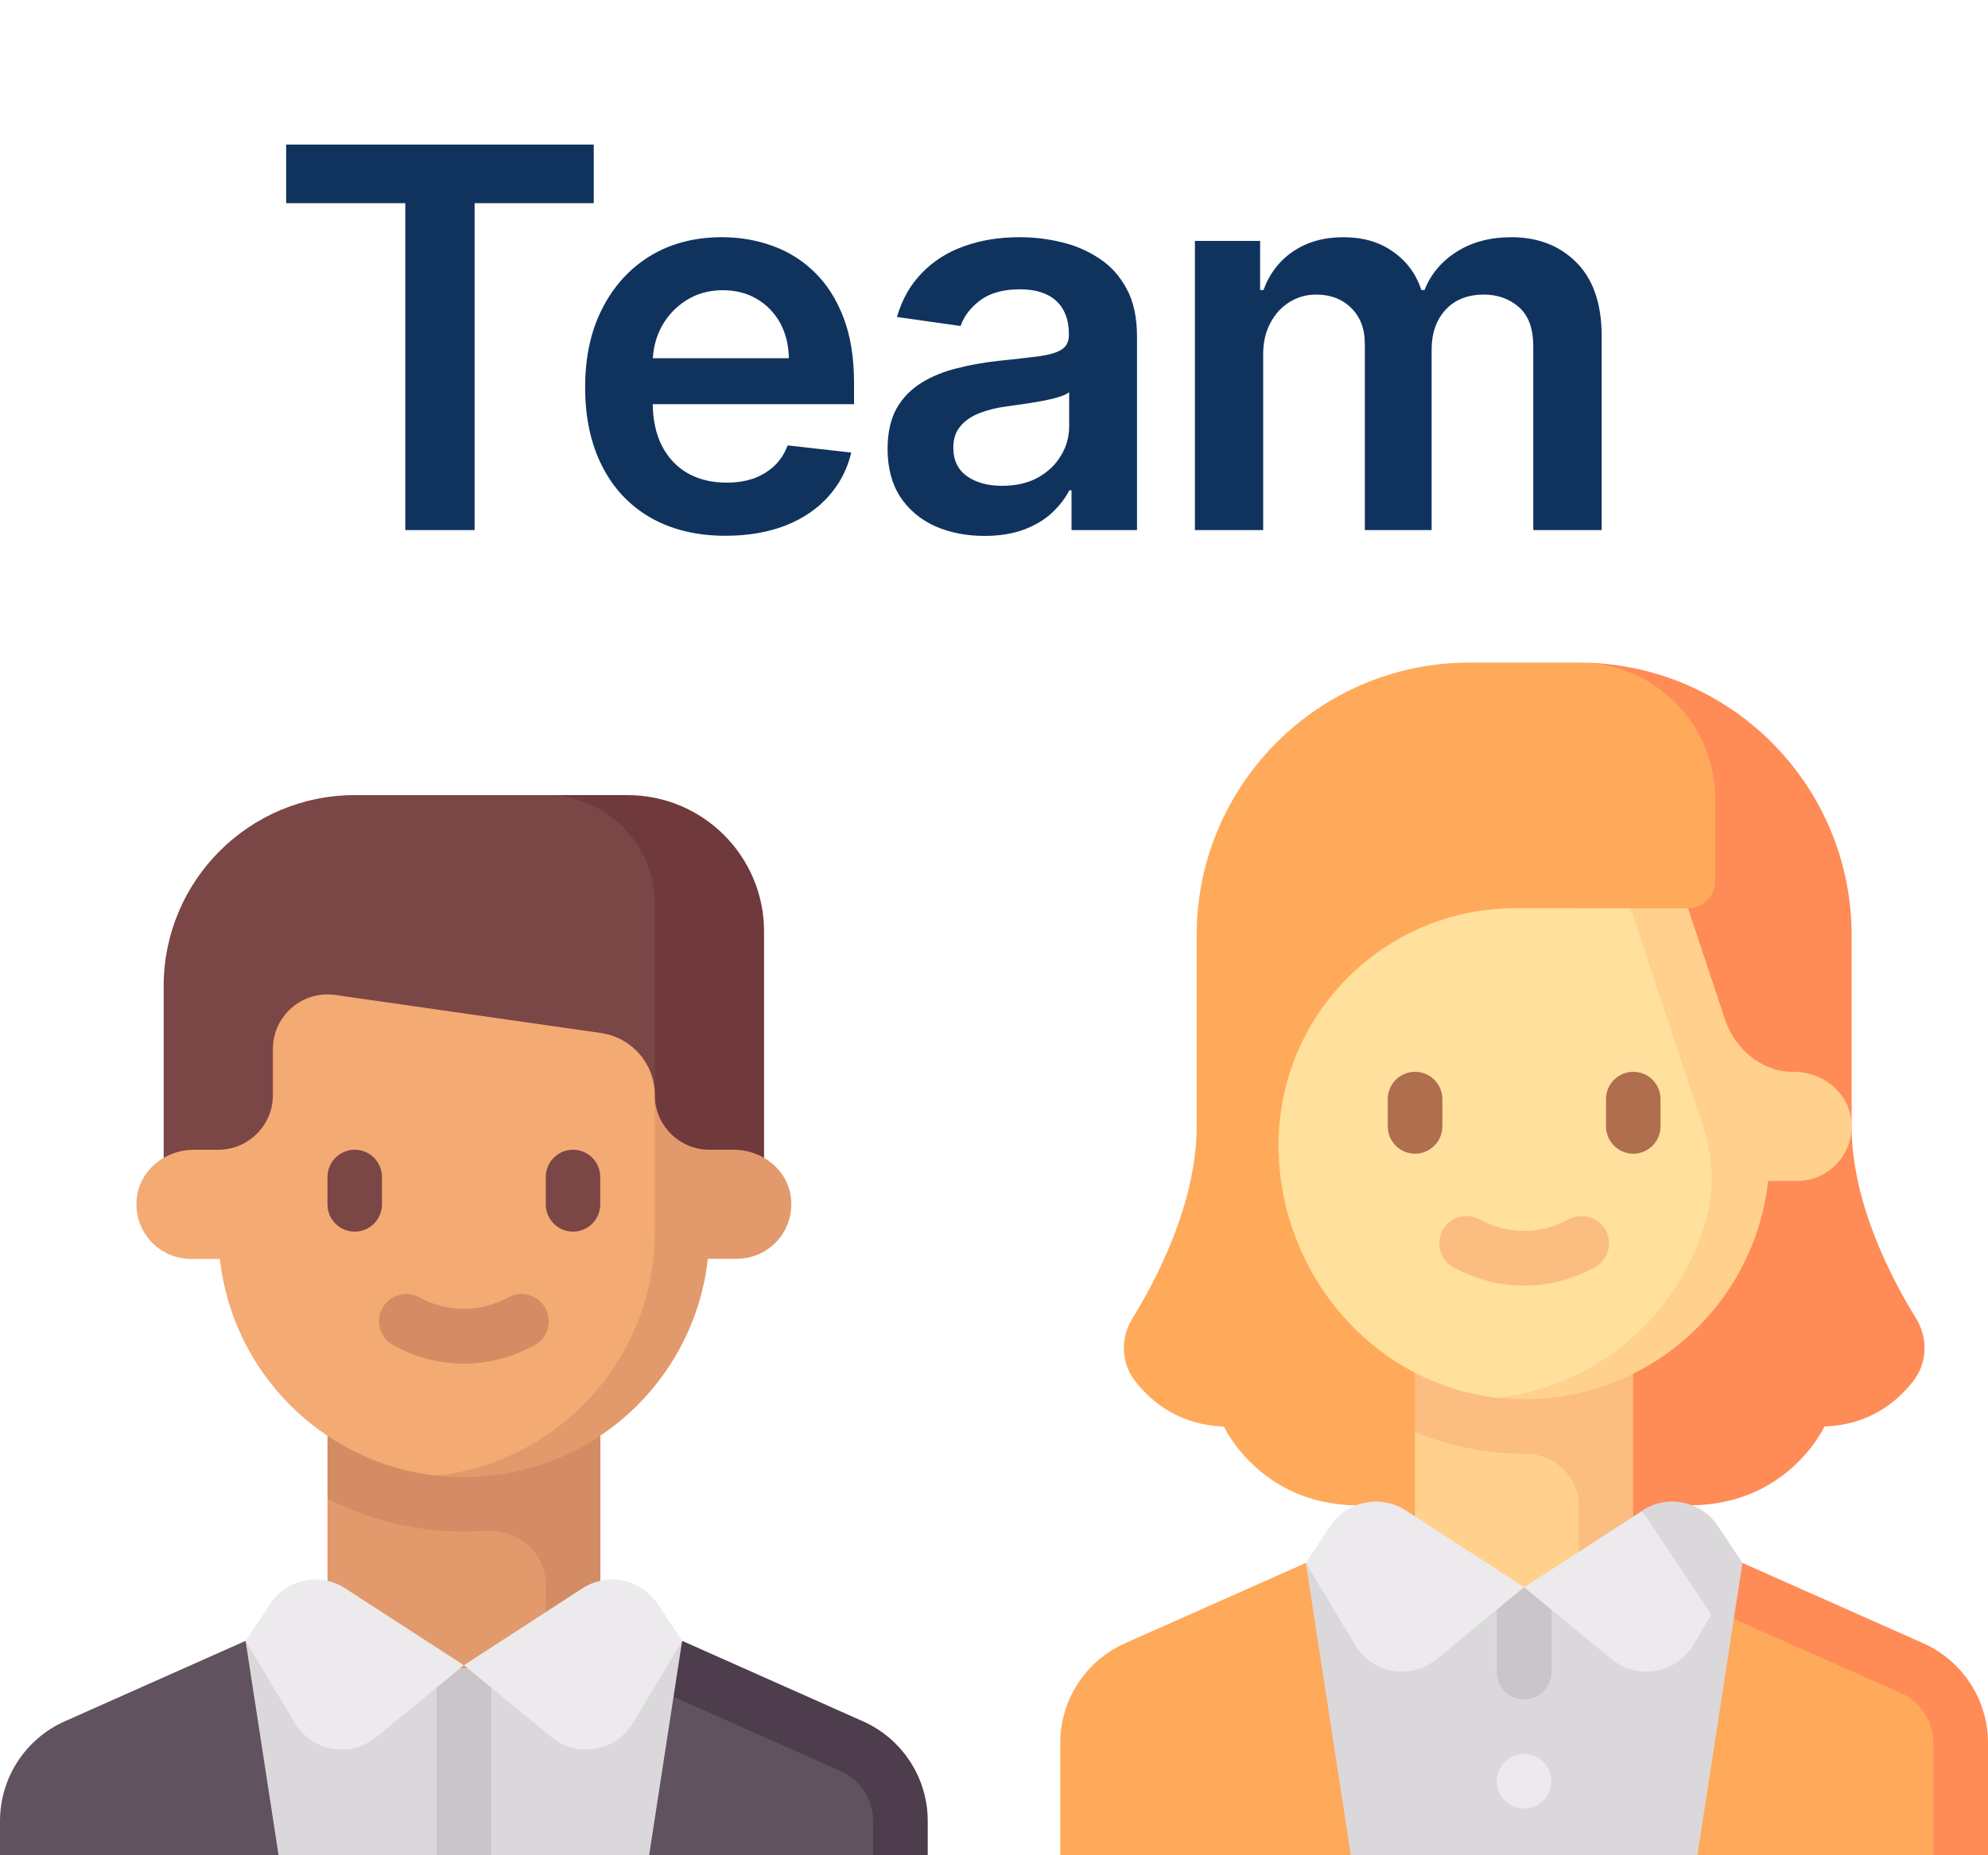 <svg width="15" height="14" viewBox="0 0 15 14" fill="none" xmlns="http://www.w3.org/2000/svg">
<path d="M4.735 15.059H3.705L3.511 14.915L3.294 15.059H2.264L1.853 14.647V12.382H5.147V14.647L4.735 15.059Z" fill="#DBD8DB"/>
<path d="M3.294 12.588H3.706V15.059H3.294V12.588Z" fill="#C9C5C9"/>
<path d="M5.555 12.74L6.51 13.174C6.808 13.306 6.814 13.419 6.814 13.634V14.647L6.588 15.058H4.735L5.082 12.804L5.555 12.74Z" fill="#615260"/>
<path d="M7 14.647V13.741C7 13.416 6.808 13.121 6.511 12.989L5.147 12.382L5.082 12.804L6.344 13.365C6.492 13.431 6.588 13.578 6.588 13.741V15.059C6.815 15.059 7 14.874 7 14.647Z" fill="#4E3D4D"/>
<path d="M4.17 6H2.677C1.881 6 1.235 6.645 1.235 7.441V9.088H5.366V7.218C5.366 6.649 4.97 6 4.17 6Z" fill="#7A4646"/>
<path d="M4.735 6H4.17C4.6 6.027 4.941 6.384 4.941 6.822V9.088H5.765V7.029C5.765 6.461 5.304 6 4.735 6Z" fill="#70393C"/>
<path d="M2.471 11.31H4.313V12.588H2.471V11.31Z" fill="#E29A6C"/>
<path d="M4.53 12.588V10.529H2.471V11.309C2.78 11.467 3.129 11.558 3.5 11.558C3.554 11.558 3.608 11.556 3.661 11.552C3.906 11.534 4.118 11.716 4.118 11.961V12.588H4.53V12.588Z" fill="#D48C64"/>
<path d="M5.206 8.975C5.206 8.975 4.941 8.769 4.941 8.264C4.941 8.028 4.767 7.828 4.533 7.795L2.529 7.508C2.281 7.473 2.059 7.665 2.059 7.916V8.264C2.059 8.492 1.874 8.676 1.647 8.676H1.463C1.258 8.676 1.068 8.816 1.035 9.019C0.993 9.277 1.191 9.5 1.441 9.5H1.659C1.754 10.359 2.436 11.041 3.295 11.136C3.295 11.136 3.431 11.133 3.5 11.133C4.454 11.133 5.098 10.426 5.2 9.5L5.206 8.975Z" fill="#F4AA73"/>
<path d="M4.324 9.294C4.21 9.294 4.118 9.202 4.118 9.088V8.882C4.118 8.768 4.21 8.676 4.324 8.676C4.437 8.676 4.529 8.768 4.529 8.882V9.088C4.529 9.202 4.437 9.294 4.324 9.294Z" fill="#7A4646"/>
<path d="M2.677 9.294C2.563 9.294 2.471 9.202 2.471 9.088V8.882C2.471 8.768 2.563 8.676 2.677 8.676C2.79 8.676 2.882 8.768 2.882 8.882V9.088C2.882 9.202 2.79 9.294 2.677 9.294Z" fill="#7A4646"/>
<path d="M3.5 12.566L4.394 11.986C4.583 11.863 4.836 11.915 4.961 12.103L5.147 12.382L4.775 13.002C4.646 13.218 4.355 13.268 4.161 13.108L3.5 12.566Z" fill="#ECEAEC"/>
<path d="M3.5 12.566L2.605 11.986C2.416 11.863 2.164 11.915 2.039 12.103L1.853 12.382L2.225 13.002C2.354 13.218 2.645 13.268 2.839 13.108L3.5 12.566Z" fill="#ECEAEC"/>
<path d="M1.853 12.382L0.489 12.989C0.192 13.121 0 13.416 0 13.741V14.647C0 14.874 0.184 15.059 0.412 15.059H2.265L1.853 12.382Z" fill="#615260"/>
<path d="M3.5 10.29C3.315 10.29 3.135 10.243 2.967 10.151C2.867 10.097 2.83 9.972 2.885 9.872C2.939 9.772 3.064 9.735 3.164 9.79C3.379 9.906 3.621 9.906 3.836 9.79C3.936 9.735 4.061 9.772 4.115 9.872C4.169 9.972 4.133 10.097 4.033 10.151C3.864 10.243 3.685 10.29 3.5 10.29Z" fill="#D48C64"/>
<path d="M5.965 9.019C5.932 8.816 5.742 8.676 5.537 8.676H5.353C5.126 8.676 4.941 8.492 4.941 8.264V9.294C4.941 10.247 4.221 11.032 3.295 11.135C3.363 11.143 3.431 11.146 3.5 11.146C4.454 11.146 5.238 10.426 5.341 9.499H5.559C5.809 9.499 6.007 9.277 5.965 9.019Z" fill="#E29A6C"/>
<path d="M11.912 5H11.088C9.951 5 9.029 5.922 9.029 7.059V8.5C9.029 9.079 8.724 9.658 8.543 9.951C8.452 10.098 8.459 10.286 8.565 10.422C8.69 10.582 8.901 10.754 9.235 10.765C9.235 10.765 9.503 11.351 10.236 11.36L11.5 12L13.559 9.844V7.059C13.559 6.029 13.049 5 11.912 5Z" fill="#FFAA5A"/>
<path d="M11.965 5.001C11.947 5 11.93 5 11.913 5C11.93 5 11.947 5.001 11.965 5.001Z" fill="#FF8B57"/>
<path d="M14.458 9.95C14.277 9.658 13.971 9.079 13.971 8.5V7.058C13.971 5.939 13.078 5.029 11.966 5.001C12.509 5.029 12.942 5.478 12.942 6.029V6.647C12.942 6.76 12.85 6.853 12.736 6.853H11.913V11.791L12.764 11.359C13.498 11.351 13.766 10.764 13.766 10.764C14.1 10.754 14.311 10.582 14.436 10.422C14.542 10.285 14.549 10.098 14.458 9.95Z" fill="#FF8B57"/>
<path d="M12.127 12.206H10.676V10.807L12.127 10.713V12.206Z" fill="#FFD18D"/>
<path d="M12.323 12.206V10.147H10.676V10.806C10.916 10.904 11.174 10.963 11.444 10.97C11.463 10.97 11.504 10.97 11.506 10.97C11.728 10.97 11.912 11.141 11.912 11.363V12.206H12.323Z" fill="#FBBD80"/>
<path d="M12.301 6.853H11.434C10.447 6.853 9.647 7.653 9.647 8.64V8.64C9.647 9.604 10.357 10.442 11.296 10.548C11.296 10.548 11.401 10.545 11.454 10.545C12.429 10.545 13.167 9.576 13.232 8.617L12.301 6.853Z" fill="#FFE09C"/>
<path d="M13.147 11.794L11.5 11.978L9.853 11.794L9.441 12.823L10.264 14.47H12.735L13.559 12.823L13.147 11.794Z" fill="#DBD8DB"/>
<path d="M14.406 12.553L13.44 12.123L13.082 12.216L12.735 14.47H14.588L14.791 14.165V13.145C14.791 12.889 14.64 12.656 14.406 12.553Z" fill="#FFAA5A"/>
<path d="M8.489 12.4L9.853 11.794L10.265 14.47H8.412C8.184 14.47 8 14.286 8 14.059V13.153C8 12.827 8.192 12.532 8.489 12.4Z" fill="#FFAA5A"/>
<path d="M11.5 11.978L11.294 11.955V12.618C11.294 12.732 11.386 12.824 11.5 12.824C11.614 12.824 11.706 12.732 11.706 12.618V11.955L11.5 11.978Z" fill="#C9C5C9"/>
<path d="M11.5 11.978L12.39 11.401L12.802 11.712L12.913 12.185L12.775 12.415C12.646 12.63 12.355 12.68 12.161 12.521L11.5 11.978Z" fill="#ECEAEC"/>
<path d="M11.5 11.977L10.606 11.397C10.417 11.275 10.164 11.327 10.039 11.514L9.853 11.794L10.225 12.414C10.354 12.63 10.645 12.68 10.84 12.52L11.5 11.977Z" fill="#ECEAEC"/>
<path d="M11.5 13.647C11.614 13.647 11.706 13.555 11.706 13.441C11.706 13.327 11.614 13.235 11.5 13.235C11.386 13.235 11.294 13.327 11.294 13.441C11.294 13.555 11.386 13.647 11.5 13.647Z" fill="#ECEAEC"/>
<path d="M13.965 8.431C13.932 8.227 13.739 8.086 13.531 8.088C13.294 8.091 13.09 7.916 13.015 7.691L12.736 6.853H12.302L12.849 8.496C12.922 8.715 12.938 8.951 12.88 9.175C12.69 9.905 12.064 10.461 11.297 10.548C11.349 10.553 11.402 10.557 11.454 10.558C12.429 10.582 13.237 9.853 13.341 8.912H13.559C13.809 8.912 14.007 8.689 13.965 8.431Z" fill="#FFD18D"/>
<path d="M15 14.059V13.153C15 12.827 14.808 12.532 14.511 12.4L13.147 11.794L13.082 12.216L14.344 12.776C14.492 12.842 14.588 12.99 14.588 13.153V14.47C14.816 14.47 15 14.286 15 14.059Z" fill="#FF8B57"/>
<path d="M12.394 11.397L12.39 11.4L12.912 12.184L13.147 11.794L12.961 11.514C12.836 11.327 12.583 11.275 12.394 11.397Z" fill="#DBD8DB"/>
<path d="M12.324 8.706C12.21 8.706 12.118 8.613 12.118 8.5V8.294C12.118 8.18 12.21 8.088 12.324 8.088C12.437 8.088 12.529 8.18 12.529 8.294V8.5C12.529 8.613 12.437 8.706 12.324 8.706Z" fill="#AF6E4D"/>
<path d="M10.677 8.706C10.563 8.706 10.471 8.613 10.471 8.5V8.294C10.471 8.18 10.563 8.088 10.677 8.088C10.79 8.088 10.883 8.18 10.883 8.294V8.5C10.883 8.613 10.79 8.706 10.677 8.706Z" fill="#AF6E4D"/>
<path d="M11.5 9.701C11.315 9.701 11.136 9.655 10.967 9.563C10.867 9.509 10.831 9.384 10.885 9.284C10.939 9.184 11.064 9.147 11.164 9.202C11.379 9.318 11.621 9.318 11.836 9.202C11.936 9.147 12.061 9.184 12.116 9.284C12.17 9.384 12.133 9.509 12.033 9.563C11.865 9.655 11.685 9.701 11.5 9.701Z" fill="#FBBD80"/>
<path d="M2.159 1.533V1.091H4.48V1.533H3.581V4H3.058V1.533H2.159ZM5.474 4.043C5.256 4.043 5.067 3.997 4.908 3.906C4.749 3.814 4.628 3.685 4.543 3.517C4.457 3.348 4.415 3.15 4.415 2.922C4.415 2.697 4.457 2.5 4.543 2.331C4.629 2.161 4.749 2.028 4.903 1.933C5.058 1.838 5.239 1.79 5.447 1.79C5.582 1.79 5.709 1.812 5.828 1.855C5.948 1.898 6.054 1.964 6.146 2.054C6.239 2.144 6.312 2.259 6.365 2.398C6.418 2.536 6.444 2.701 6.444 2.892V3.05H4.656V2.703H5.952C5.951 2.605 5.929 2.517 5.888 2.44C5.846 2.363 5.788 2.302 5.713 2.257C5.639 2.213 5.553 2.19 5.454 2.19C5.349 2.19 5.257 2.216 5.177 2.267C5.098 2.317 5.036 2.384 4.991 2.466C4.948 2.547 4.926 2.637 4.925 2.734V3.037C4.925 3.164 4.948 3.273 4.994 3.364C5.041 3.454 5.105 3.523 5.189 3.571C5.272 3.618 5.37 3.642 5.481 3.642C5.556 3.642 5.624 3.632 5.685 3.611C5.745 3.589 5.798 3.557 5.842 3.516C5.887 3.474 5.92 3.422 5.943 3.361L6.423 3.415C6.393 3.542 6.335 3.652 6.25 3.747C6.166 3.841 6.058 3.914 5.926 3.966C5.794 4.017 5.644 4.043 5.474 4.043ZM7.427 4.044C7.289 4.044 7.165 4.019 7.054 3.97C6.944 3.92 6.857 3.846 6.792 3.749C6.729 3.651 6.697 3.531 6.697 3.388C6.697 3.265 6.72 3.163 6.765 3.082C6.811 3.002 6.873 2.938 6.952 2.889C7.03 2.841 7.119 2.804 7.217 2.78C7.317 2.754 7.419 2.736 7.525 2.724C7.653 2.711 7.757 2.699 7.836 2.689C7.916 2.678 7.974 2.661 8.01 2.638C8.047 2.614 8.065 2.578 8.065 2.528V2.52C8.065 2.413 8.033 2.33 7.97 2.271C7.907 2.213 7.815 2.183 7.696 2.183C7.57 2.183 7.47 2.211 7.396 2.266C7.323 2.321 7.274 2.385 7.248 2.46L6.768 2.392C6.806 2.259 6.869 2.149 6.956 2.06C7.043 1.97 7.149 1.902 7.275 1.858C7.401 1.812 7.541 1.79 7.693 1.79C7.798 1.79 7.903 1.802 8.007 1.827C8.111 1.851 8.206 1.892 8.292 1.949C8.379 2.005 8.448 2.081 8.5 2.178C8.553 2.274 8.579 2.395 8.579 2.54V4H8.085V3.7H8.068C8.037 3.761 7.993 3.818 7.936 3.871C7.88 3.923 7.809 3.965 7.724 3.997C7.64 4.028 7.541 4.044 7.427 4.044ZM7.561 3.666C7.664 3.666 7.754 3.646 7.829 3.605C7.905 3.563 7.963 3.509 8.004 3.44C8.046 3.372 8.067 3.298 8.067 3.217V2.96C8.05 2.973 8.023 2.986 7.984 2.997C7.946 3.009 7.904 3.018 7.856 3.027C7.809 3.036 7.762 3.043 7.716 3.05C7.669 3.056 7.629 3.062 7.595 3.067C7.518 3.077 7.45 3.094 7.389 3.118C7.328 3.142 7.281 3.175 7.246 3.217C7.21 3.259 7.193 3.313 7.193 3.379C7.193 3.474 7.228 3.545 7.297 3.594C7.366 3.642 7.454 3.666 7.561 3.666ZM9.016 4V1.818H9.508V2.189H9.533C9.579 2.064 9.654 1.966 9.759 1.896C9.864 1.825 9.99 1.79 10.136 1.79C10.283 1.79 10.408 1.826 10.509 1.898C10.612 1.969 10.684 2.066 10.725 2.189H10.748C10.796 2.068 10.878 1.971 10.992 1.899C11.108 1.826 11.245 1.79 11.403 1.79C11.604 1.79 11.767 1.853 11.894 1.98C12.021 2.107 12.085 2.292 12.085 2.536V4H11.569V2.615C11.569 2.48 11.533 2.381 11.461 2.318C11.389 2.255 11.301 2.223 11.197 2.223C11.073 2.223 10.976 2.262 10.906 2.339C10.836 2.416 10.802 2.516 10.802 2.639V4H10.298V2.594C10.298 2.481 10.264 2.391 10.195 2.324C10.128 2.257 10.04 2.223 9.931 2.223C9.857 2.223 9.79 2.242 9.729 2.28C9.669 2.317 9.621 2.369 9.585 2.438C9.549 2.505 9.531 2.583 9.531 2.673V4H9.016Z" fill="#10335E"/>
</svg>
